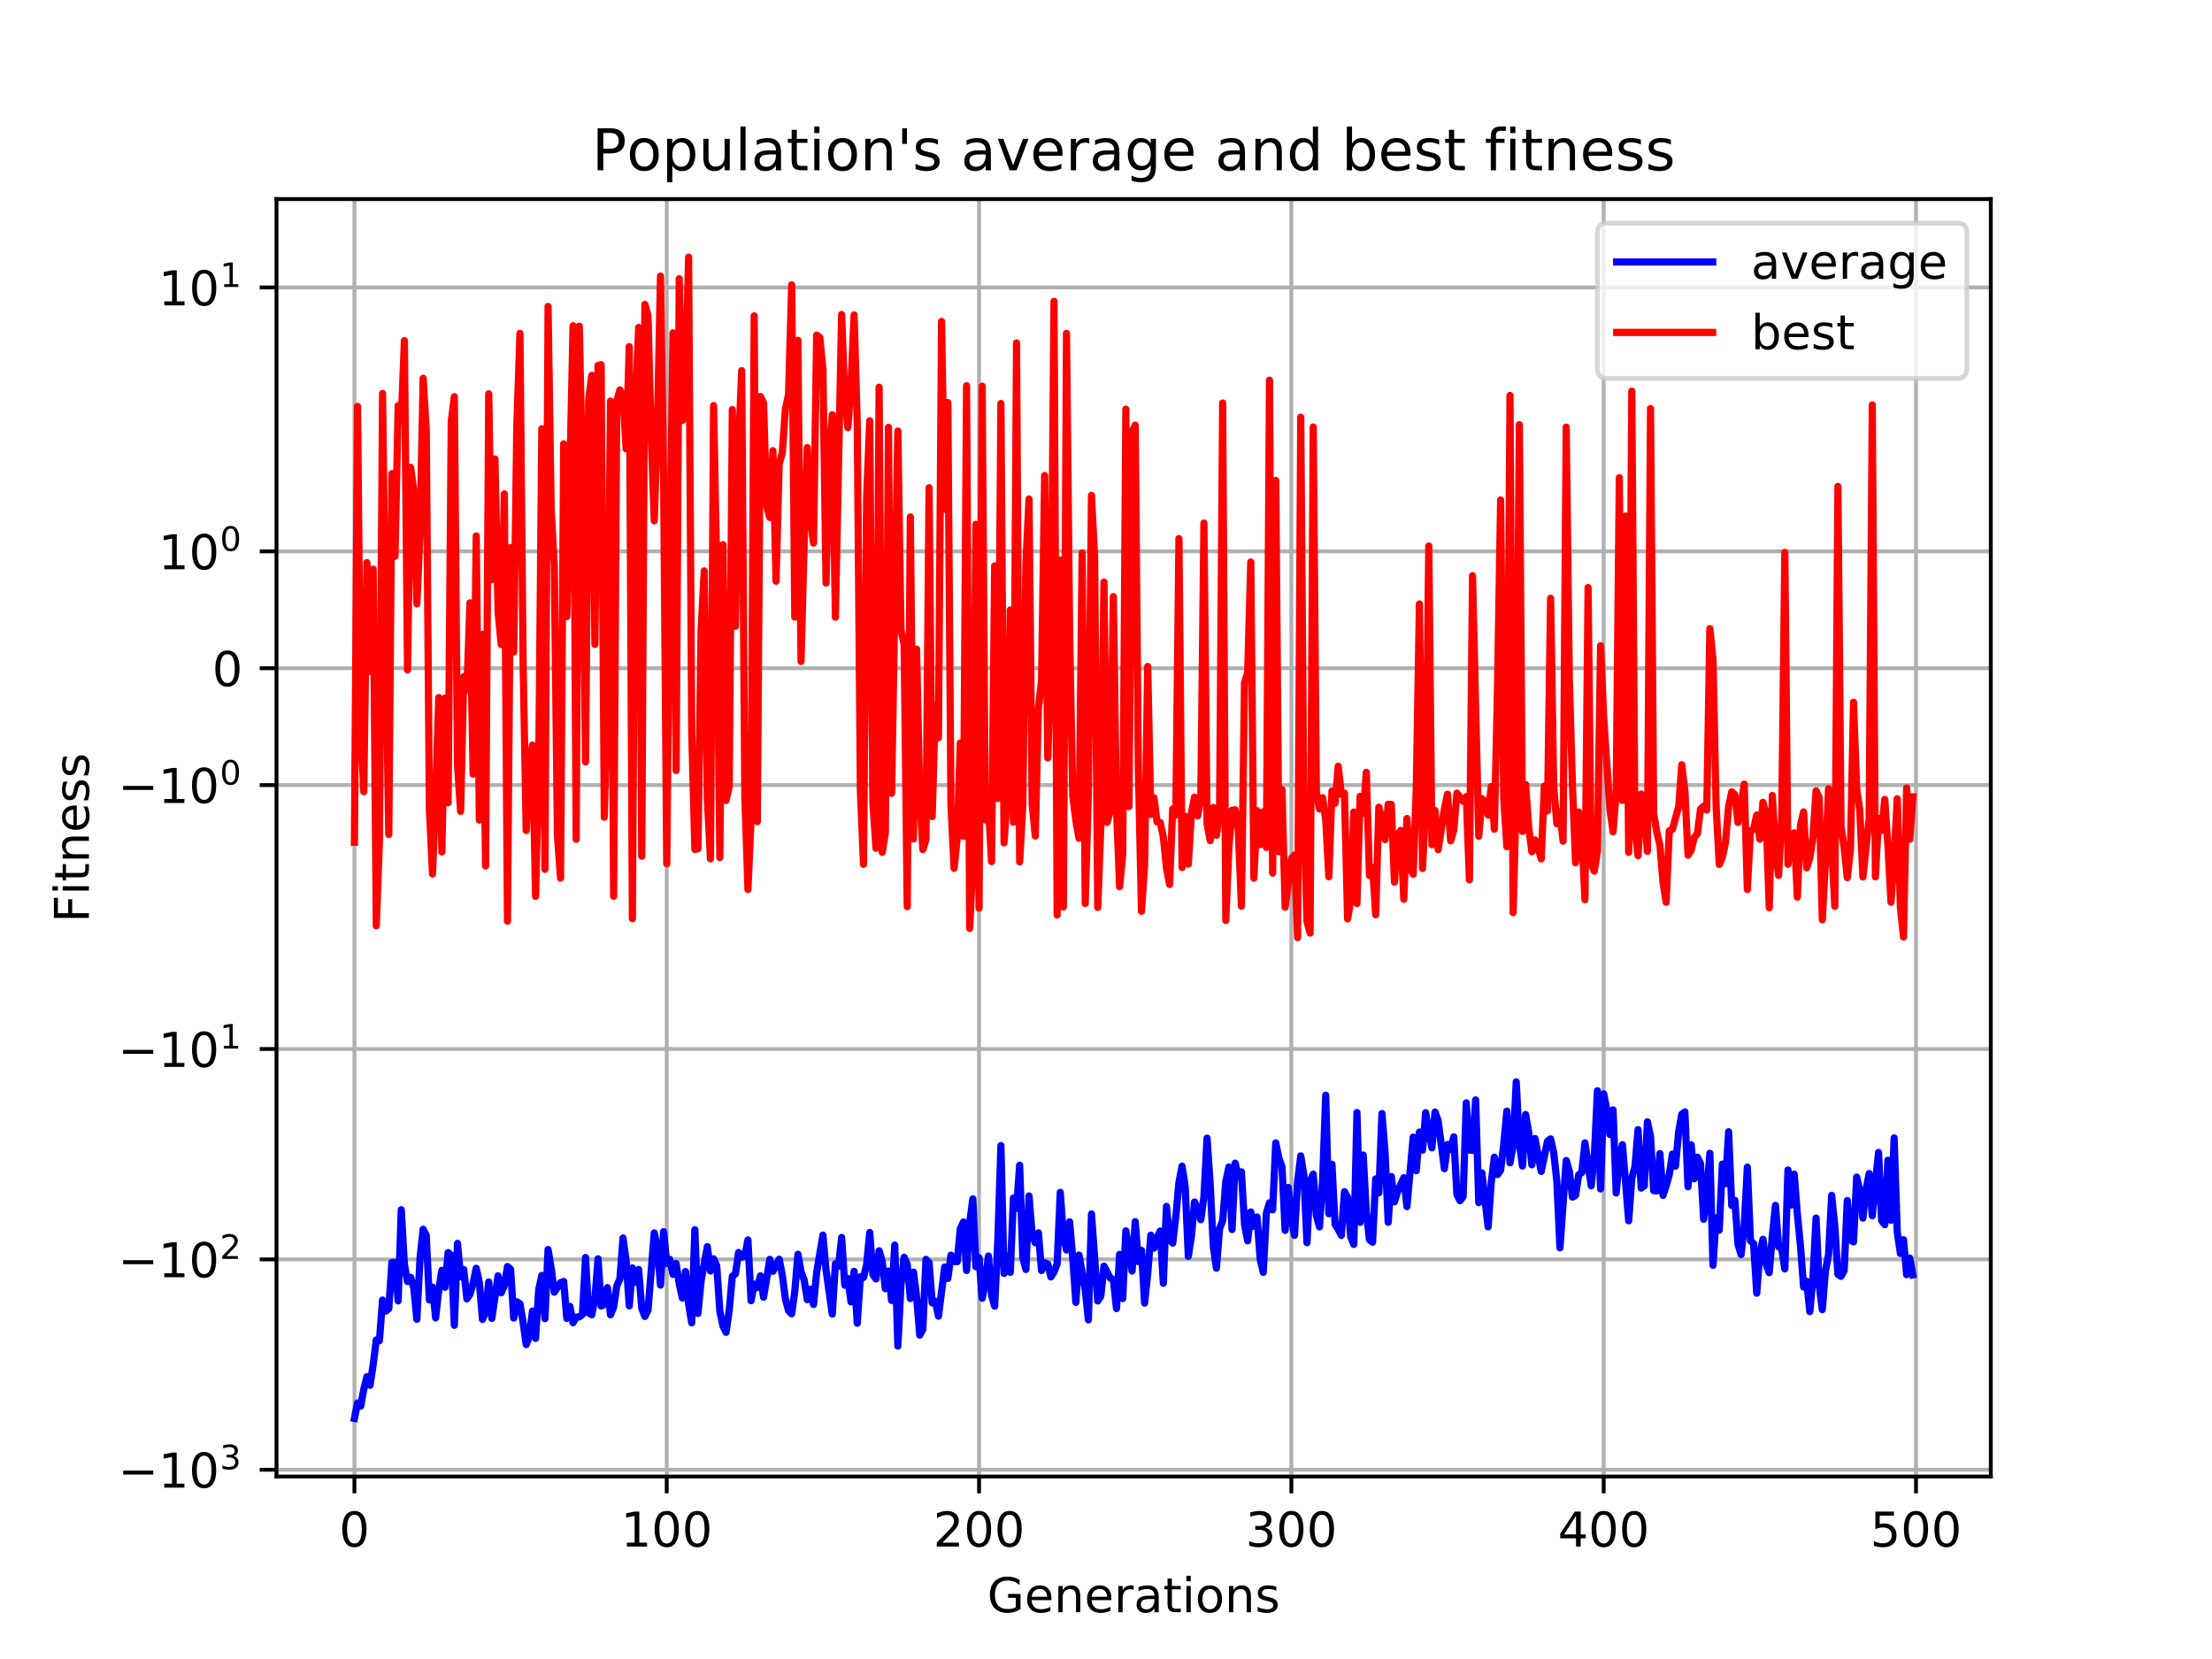 <?xml version="1.0" encoding="utf-8" standalone="no"?>
<!DOCTYPE svg PUBLIC "-//W3C//DTD SVG 1.1//EN"
  "http://www.w3.org/Graphics/SVG/1.1/DTD/svg11.dtd">
<!-- Created with matplotlib (https://matplotlib.org/) -->
<svg height="345.6pt" version="1.1" viewBox="0 0 460.8 345.6" width="460.8pt" xmlns="http://www.w3.org/2000/svg" xmlns:xlink="http://www.w3.org/1999/xlink">
 <defs>
  <style type="text/css">
*{stroke-linecap:butt;stroke-linejoin:round;}
  </style>
 </defs>
 <g id="figure_1">
  <g id="patch_1">
   <path d="M 0 345.6 
L 460.8 345.6 
L 460.8 0 
L 0 0 
z
" style="fill:#ffffff;"/>
  </g>
  <g id="axes_1">
   <g id="patch_2">
    <path d="M 57.6 307.584 
L 414.72 307.584 
L 414.72 41.472 
L 57.6 41.472 
z
" style="fill:#ffffff;"/>
   </g>
   <g id="matplotlib.axis_1">
    <g id="xtick_1">
     <g id="line2d_1">
      <path clip-path="url(#pc131436019)" d="M 73.833 307.584 
L 73.833 41.472 
" style="fill:none;stroke:#b0b0b0;stroke-linecap:square;stroke-width:0.8;"/>
     </g>
     <g id="line2d_2">
      <defs>
       <path d="M 0 0 
L 0 3.5 
" id="m84c92e5917" style="stroke:#000000;stroke-width:0.8;"/>
      </defs>
      <g>
       <use style="stroke:#000000;stroke-width:0.8;" x="73.833" xlink:href="#m84c92e5917" y="307.584"/>
      </g>
     </g>
     <g id="text_1">
      <!-- 0 -->
      <defs>
       <path d="M 31.781 66.406 
Q 24.172 66.406 20.328 58.906 
Q 16.5 51.422 16.5 36.375 
Q 16.5 21.391 20.328 13.891 
Q 24.172 6.391 31.781 6.391 
Q 39.453 6.391 43.281 13.891 
Q 47.125 21.391 47.125 36.375 
Q 47.125 51.422 43.281 58.906 
Q 39.453 66.406 31.781 66.406 
z
M 31.781 74.219 
Q 44.047 74.219 50.516 64.516 
Q 56.984 54.828 56.984 36.375 
Q 56.984 17.969 50.516 8.266 
Q 44.047 -1.422 31.781 -1.422 
Q 19.531 -1.422 13.062 8.266 
Q 6.594 17.969 6.594 36.375 
Q 6.594 54.828 13.062 64.516 
Q 19.531 74.219 31.781 74.219 
z
" id="DejaVuSans-48"/>
      </defs>
      <g transform="translate(70.651 322.182)scale(0.1 -0.1)">
       <use xlink:href="#DejaVuSans-48"/>
      </g>
     </g>
    </g>
    <g id="xtick_2">
     <g id="line2d_3">
      <path clip-path="url(#pc131436019)" d="M 138.894 307.584 
L 138.894 41.472 
" style="fill:none;stroke:#b0b0b0;stroke-linecap:square;stroke-width:0.8;"/>
     </g>
     <g id="line2d_4">
      <g>
       <use style="stroke:#000000;stroke-width:0.8;" x="138.894" xlink:href="#m84c92e5917" y="307.584"/>
      </g>
     </g>
     <g id="text_2">
      <!-- 100 -->
      <defs>
       <path d="M 12.406 8.297 
L 28.516 8.297 
L 28.516 63.922 
L 10.984 60.406 
L 10.984 69.391 
L 28.422 72.906 
L 38.281 72.906 
L 38.281 8.297 
L 54.391 8.297 
L 54.391 0 
L 12.406 0 
z
" id="DejaVuSans-49"/>
      </defs>
      <g transform="translate(129.35 322.182)scale(0.1 -0.1)">
       <use xlink:href="#DejaVuSans-49"/>
       <use x="63.623" xlink:href="#DejaVuSans-48"/>
       <use x="127.246" xlink:href="#DejaVuSans-48"/>
      </g>
     </g>
    </g>
    <g id="xtick_3">
     <g id="line2d_5">
      <path clip-path="url(#pc131436019)" d="M 203.955 307.584 
L 203.955 41.472 
" style="fill:none;stroke:#b0b0b0;stroke-linecap:square;stroke-width:0.8;"/>
     </g>
     <g id="line2d_6">
      <g>
       <use style="stroke:#000000;stroke-width:0.8;" x="203.955" xlink:href="#m84c92e5917" y="307.584"/>
      </g>
     </g>
     <g id="text_3">
      <!-- 200 -->
      <defs>
       <path d="M 19.188 8.297 
L 53.609 8.297 
L 53.609 0 
L 7.328 0 
L 7.328 8.297 
Q 12.938 14.109 22.625 23.891 
Q 32.328 33.688 34.812 36.531 
Q 39.547 41.844 41.422 45.531 
Q 43.312 49.219 43.312 52.781 
Q 43.312 58.594 39.234 62.25 
Q 35.156 65.922 28.609 65.922 
Q 23.969 65.922 18.812 64.312 
Q 13.672 62.703 7.812 59.422 
L 7.812 69.391 
Q 13.766 71.781 18.938 73 
Q 24.125 74.219 28.422 74.219 
Q 39.75 74.219 46.484 68.547 
Q 53.219 62.891 53.219 53.422 
Q 53.219 48.922 51.531 44.891 
Q 49.859 40.875 45.406 35.406 
Q 44.188 33.984 37.641 27.219 
Q 31.109 20.453 19.188 8.297 
z
" id="DejaVuSans-50"/>
      </defs>
      <g transform="translate(194.411 322.182)scale(0.1 -0.1)">
       <use xlink:href="#DejaVuSans-50"/>
       <use x="63.623" xlink:href="#DejaVuSans-48"/>
       <use x="127.246" xlink:href="#DejaVuSans-48"/>
      </g>
     </g>
    </g>
    <g id="xtick_4">
     <g id="line2d_7">
      <path clip-path="url(#pc131436019)" d="M 269.016 307.584 
L 269.016 41.472 
" style="fill:none;stroke:#b0b0b0;stroke-linecap:square;stroke-width:0.8;"/>
     </g>
     <g id="line2d_8">
      <g>
       <use style="stroke:#000000;stroke-width:0.8;" x="269.016" xlink:href="#m84c92e5917" y="307.584"/>
      </g>
     </g>
     <g id="text_4">
      <!-- 300 -->
      <defs>
       <path d="M 40.578 39.312 
Q 47.656 37.797 51.625 33 
Q 55.609 28.219 55.609 21.188 
Q 55.609 10.406 48.188 4.484 
Q 40.766 -1.422 27.094 -1.422 
Q 22.516 -1.422 17.656 -0.516 
Q 12.797 0.391 7.625 2.203 
L 7.625 11.719 
Q 11.719 9.328 16.594 8.109 
Q 21.484 6.891 26.812 6.891 
Q 36.078 6.891 40.938 10.547 
Q 45.797 14.203 45.797 21.188 
Q 45.797 27.641 41.281 31.266 
Q 36.766 34.906 28.719 34.906 
L 20.219 34.906 
L 20.219 43.016 
L 29.109 43.016 
Q 36.375 43.016 40.234 45.922 
Q 44.094 48.828 44.094 54.297 
Q 44.094 59.906 40.109 62.906 
Q 36.141 65.922 28.719 65.922 
Q 24.656 65.922 20.016 65.031 
Q 15.375 64.156 9.812 62.312 
L 9.812 71.094 
Q 15.438 72.656 20.344 73.438 
Q 25.25 74.219 29.594 74.219 
Q 40.828 74.219 47.359 69.109 
Q 53.906 64.016 53.906 55.328 
Q 53.906 49.266 50.438 45.094 
Q 46.969 40.922 40.578 39.312 
z
" id="DejaVuSans-51"/>
      </defs>
      <g transform="translate(259.472 322.182)scale(0.1 -0.1)">
       <use xlink:href="#DejaVuSans-51"/>
       <use x="63.623" xlink:href="#DejaVuSans-48"/>
       <use x="127.246" xlink:href="#DejaVuSans-48"/>
      </g>
     </g>
    </g>
    <g id="xtick_5">
     <g id="line2d_9">
      <path clip-path="url(#pc131436019)" d="M 334.077 307.584 
L 334.077 41.472 
" style="fill:none;stroke:#b0b0b0;stroke-linecap:square;stroke-width:0.8;"/>
     </g>
     <g id="line2d_10">
      <g>
       <use style="stroke:#000000;stroke-width:0.8;" x="334.077" xlink:href="#m84c92e5917" y="307.584"/>
      </g>
     </g>
     <g id="text_5">
      <!-- 400 -->
      <defs>
       <path d="M 37.797 64.312 
L 12.891 25.391 
L 37.797 25.391 
z
M 35.203 72.906 
L 47.609 72.906 
L 47.609 25.391 
L 58.016 25.391 
L 58.016 17.188 
L 47.609 17.188 
L 47.609 0 
L 37.797 0 
L 37.797 17.188 
L 4.891 17.188 
L 4.891 26.703 
z
" id="DejaVuSans-52"/>
      </defs>
      <g transform="translate(324.533 322.182)scale(0.1 -0.1)">
       <use xlink:href="#DejaVuSans-52"/>
       <use x="63.623" xlink:href="#DejaVuSans-48"/>
       <use x="127.246" xlink:href="#DejaVuSans-48"/>
      </g>
     </g>
    </g>
    <g id="xtick_6">
     <g id="line2d_11">
      <path clip-path="url(#pc131436019)" d="M 399.138 307.584 
L 399.138 41.472 
" style="fill:none;stroke:#b0b0b0;stroke-linecap:square;stroke-width:0.8;"/>
     </g>
     <g id="line2d_12">
      <g>
       <use style="stroke:#000000;stroke-width:0.8;" x="399.138" xlink:href="#m84c92e5917" y="307.584"/>
      </g>
     </g>
     <g id="text_6">
      <!-- 500 -->
      <defs>
       <path d="M 10.797 72.906 
L 49.516 72.906 
L 49.516 64.594 
L 19.828 64.594 
L 19.828 46.734 
Q 21.969 47.469 24.109 47.828 
Q 26.266 48.188 28.422 48.188 
Q 40.625 48.188 47.75 41.5 
Q 54.891 34.812 54.891 23.391 
Q 54.891 11.625 47.562 5.094 
Q 40.234 -1.422 26.906 -1.422 
Q 22.312 -1.422 17.547 -0.641 
Q 12.797 0.141 7.719 1.703 
L 7.719 11.625 
Q 12.109 9.234 16.797 8.062 
Q 21.484 6.891 26.703 6.891 
Q 35.156 6.891 40.078 11.328 
Q 45.016 15.766 45.016 23.391 
Q 45.016 31 40.078 35.438 
Q 35.156 39.891 26.703 39.891 
Q 22.75 39.891 18.812 39.016 
Q 14.891 38.141 10.797 36.281 
z
" id="DejaVuSans-53"/>
      </defs>
      <g transform="translate(389.594 322.182)scale(0.1 -0.1)">
       <use xlink:href="#DejaVuSans-53"/>
       <use x="63.623" xlink:href="#DejaVuSans-48"/>
       <use x="127.246" xlink:href="#DejaVuSans-48"/>
      </g>
     </g>
    </g>
    <g id="text_7">
     <!-- Generations -->
     <defs>
      <path d="M 59.516 10.406 
L 59.516 29.984 
L 43.406 29.984 
L 43.406 38.094 
L 69.281 38.094 
L 69.281 6.781 
Q 63.578 2.734 56.688 0.656 
Q 49.812 -1.422 42 -1.422 
Q 24.906 -1.422 15.25 8.562 
Q 5.609 18.562 5.609 36.375 
Q 5.609 54.25 15.25 64.234 
Q 24.906 74.219 42 74.219 
Q 49.125 74.219 55.547 72.453 
Q 61.969 70.703 67.391 67.281 
L 67.391 56.781 
Q 61.922 61.422 55.766 63.766 
Q 49.609 66.109 42.828 66.109 
Q 29.438 66.109 22.719 58.641 
Q 16.016 51.172 16.016 36.375 
Q 16.016 21.625 22.719 14.156 
Q 29.438 6.688 42.828 6.688 
Q 48.047 6.688 52.141 7.594 
Q 56.25 8.5 59.516 10.406 
z
" id="DejaVuSans-71"/>
      <path d="M 56.203 29.594 
L 56.203 25.203 
L 14.891 25.203 
Q 15.484 15.922 20.484 11.062 
Q 25.484 6.203 34.422 6.203 
Q 39.594 6.203 44.453 7.469 
Q 49.312 8.734 54.109 11.281 
L 54.109 2.781 
Q 49.266 0.734 44.188 -0.344 
Q 39.109 -1.422 33.891 -1.422 
Q 20.797 -1.422 13.156 6.188 
Q 5.516 13.812 5.516 26.812 
Q 5.516 40.234 12.766 48.109 
Q 20.016 56 32.328 56 
Q 43.359 56 49.781 48.891 
Q 56.203 41.797 56.203 29.594 
z
M 47.219 32.234 
Q 47.125 39.594 43.094 43.984 
Q 39.062 48.391 32.422 48.391 
Q 24.906 48.391 20.391 44.141 
Q 15.875 39.891 15.188 32.172 
z
" id="DejaVuSans-101"/>
      <path d="M 54.891 33.016 
L 54.891 0 
L 45.906 0 
L 45.906 32.719 
Q 45.906 40.484 42.875 44.328 
Q 39.844 48.188 33.797 48.188 
Q 26.516 48.188 22.312 43.547 
Q 18.109 38.922 18.109 30.906 
L 18.109 0 
L 9.078 0 
L 9.078 54.688 
L 18.109 54.688 
L 18.109 46.188 
Q 21.344 51.125 25.703 53.562 
Q 30.078 56 35.797 56 
Q 45.219 56 50.047 50.172 
Q 54.891 44.344 54.891 33.016 
z
" id="DejaVuSans-110"/>
      <path d="M 41.109 46.297 
Q 39.594 47.172 37.812 47.578 
Q 36.031 48 33.891 48 
Q 26.266 48 22.188 43.047 
Q 18.109 38.094 18.109 28.812 
L 18.109 0 
L 9.078 0 
L 9.078 54.688 
L 18.109 54.688 
L 18.109 46.188 
Q 20.953 51.172 25.484 53.578 
Q 30.031 56 36.531 56 
Q 37.453 56 38.578 55.875 
Q 39.703 55.766 41.062 55.516 
z
" id="DejaVuSans-114"/>
      <path d="M 34.281 27.484 
Q 23.391 27.484 19.188 25 
Q 14.984 22.516 14.984 16.5 
Q 14.984 11.719 18.141 8.906 
Q 21.297 6.109 26.703 6.109 
Q 34.188 6.109 38.703 11.406 
Q 43.219 16.703 43.219 25.484 
L 43.219 27.484 
z
M 52.203 31.203 
L 52.203 0 
L 43.219 0 
L 43.219 8.297 
Q 40.141 3.328 35.547 0.953 
Q 30.953 -1.422 24.312 -1.422 
Q 15.922 -1.422 10.953 3.297 
Q 6 8.016 6 15.922 
Q 6 25.141 12.172 29.828 
Q 18.359 34.516 30.609 34.516 
L 43.219 34.516 
L 43.219 35.406 
Q 43.219 41.609 39.141 45 
Q 35.062 48.391 27.688 48.391 
Q 23 48.391 18.547 47.266 
Q 14.109 46.141 10.016 43.891 
L 10.016 52.203 
Q 14.938 54.109 19.578 55.047 
Q 24.219 56 28.609 56 
Q 40.484 56 46.344 49.844 
Q 52.203 43.703 52.203 31.203 
z
" id="DejaVuSans-97"/>
      <path d="M 18.312 70.219 
L 18.312 54.688 
L 36.812 54.688 
L 36.812 47.703 
L 18.312 47.703 
L 18.312 18.016 
Q 18.312 11.328 20.141 9.422 
Q 21.969 7.516 27.594 7.516 
L 36.812 7.516 
L 36.812 0 
L 27.594 0 
Q 17.188 0 13.234 3.875 
Q 9.281 7.766 9.281 18.016 
L 9.281 47.703 
L 2.688 47.703 
L 2.688 54.688 
L 9.281 54.688 
L 9.281 70.219 
z
" id="DejaVuSans-116"/>
      <path d="M 9.422 54.688 
L 18.406 54.688 
L 18.406 0 
L 9.422 0 
z
M 9.422 75.984 
L 18.406 75.984 
L 18.406 64.594 
L 9.422 64.594 
z
" id="DejaVuSans-105"/>
      <path d="M 30.609 48.391 
Q 23.391 48.391 19.188 42.75 
Q 14.984 37.109 14.984 27.297 
Q 14.984 17.484 19.156 11.844 
Q 23.344 6.203 30.609 6.203 
Q 37.797 6.203 41.984 11.859 
Q 46.188 17.531 46.188 27.297 
Q 46.188 37.016 41.984 42.703 
Q 37.797 48.391 30.609 48.391 
z
M 30.609 56 
Q 42.328 56 49.016 48.375 
Q 55.719 40.766 55.719 27.297 
Q 55.719 13.875 49.016 6.219 
Q 42.328 -1.422 30.609 -1.422 
Q 18.844 -1.422 12.172 6.219 
Q 5.516 13.875 5.516 27.297 
Q 5.516 40.766 12.172 48.375 
Q 18.844 56 30.609 56 
z
" id="DejaVuSans-111"/>
      <path d="M 44.281 53.078 
L 44.281 44.578 
Q 40.484 46.531 36.375 47.5 
Q 32.281 48.484 27.875 48.484 
Q 21.188 48.484 17.844 46.438 
Q 14.5 44.391 14.5 40.281 
Q 14.5 37.156 16.891 35.375 
Q 19.281 33.594 26.516 31.984 
L 29.594 31.297 
Q 39.156 29.25 43.188 25.516 
Q 47.219 21.781 47.219 15.094 
Q 47.219 7.469 41.188 3.016 
Q 35.156 -1.422 24.609 -1.422 
Q 20.219 -1.422 15.453 -0.562 
Q 10.688 0.297 5.422 2 
L 5.422 11.281 
Q 10.406 8.688 15.234 7.391 
Q 20.062 6.109 24.812 6.109 
Q 31.156 6.109 34.562 8.281 
Q 37.984 10.453 37.984 14.406 
Q 37.984 18.062 35.516 20.016 
Q 33.062 21.969 24.703 23.781 
L 21.578 24.516 
Q 13.234 26.266 9.516 29.906 
Q 5.812 33.547 5.812 39.891 
Q 5.812 47.609 11.281 51.797 
Q 16.75 56 26.812 56 
Q 31.781 56 36.172 55.266 
Q 40.578 54.547 44.281 53.078 
z
" id="DejaVuSans-115"/>
     </defs>
     <g transform="translate(205.662 335.861)scale(0.1 -0.1)">
      <use xlink:href="#DejaVuSans-71"/>
      <use x="77.49" xlink:href="#DejaVuSans-101"/>
      <use x="139.014" xlink:href="#DejaVuSans-110"/>
      <use x="202.393" xlink:href="#DejaVuSans-101"/>
      <use x="263.916" xlink:href="#DejaVuSans-114"/>
      <use x="305.029" xlink:href="#DejaVuSans-97"/>
      <use x="366.309" xlink:href="#DejaVuSans-116"/>
      <use x="405.518" xlink:href="#DejaVuSans-105"/>
      <use x="433.301" xlink:href="#DejaVuSans-111"/>
      <use x="494.482" xlink:href="#DejaVuSans-110"/>
      <use x="557.861" xlink:href="#DejaVuSans-115"/>
     </g>
    </g>
   </g>
   <g id="matplotlib.axis_2">
    <g id="ytick_1">
     <g id="line2d_13">
      <path clip-path="url(#pc131436019)" d="M 57.6 306.175 
L 414.72 306.175 
" style="fill:none;stroke:#b0b0b0;stroke-linecap:square;stroke-width:0.8;"/>
     </g>
     <g id="line2d_14">
      <defs>
       <path d="M 0 0 
L -3.5 0 
" id="m93a10f0d0b" style="stroke:#000000;stroke-width:0.8;"/>
      </defs>
      <g>
       <use style="stroke:#000000;stroke-width:0.8;" x="57.6" xlink:href="#m93a10f0d0b" y="306.175"/>
      </g>
     </g>
     <g id="text_8">
      <!-- $\mathdefault{-10^{3}}$ -->
      <defs>
       <path d="M 10.594 35.5 
L 73.188 35.5 
L 73.188 27.203 
L 10.594 27.203 
z
" id="DejaVuSans-8722"/>
      </defs>
      <g transform="translate(24.6 309.974)scale(0.1 -0.1)">
       <use transform="translate(0 0.766)" xlink:href="#DejaVuSans-8722"/>
       <use transform="translate(83.789 0.766)" xlink:href="#DejaVuSans-49"/>
       <use transform="translate(147.412 0.766)" xlink:href="#DejaVuSans-48"/>
       <use transform="translate(211.992 39.047)scale(0.7)" xlink:href="#DejaVuSans-51"/>
      </g>
     </g>
    </g>
    <g id="ytick_2">
     <g id="line2d_15">
      <path clip-path="url(#pc131436019)" d="M 57.6 262.351 
L 414.72 262.351 
" style="fill:none;stroke:#b0b0b0;stroke-linecap:square;stroke-width:0.8;"/>
     </g>
     <g id="line2d_16">
      <g>
       <use style="stroke:#000000;stroke-width:0.8;" x="57.6" xlink:href="#m93a10f0d0b" y="262.351"/>
      </g>
     </g>
     <g id="text_9">
      <!-- $\mathdefault{-10^{2}}$ -->
      <g transform="translate(24.6 266.151)scale(0.1 -0.1)">
       <use transform="translate(0 0.766)" xlink:href="#DejaVuSans-8722"/>
       <use transform="translate(83.789 0.766)" xlink:href="#DejaVuSans-49"/>
       <use transform="translate(147.412 0.766)" xlink:href="#DejaVuSans-48"/>
       <use transform="translate(211.992 39.047)scale(0.7)" xlink:href="#DejaVuSans-50"/>
      </g>
     </g>
    </g>
    <g id="ytick_3">
     <g id="line2d_17">
      <path clip-path="url(#pc131436019)" d="M 57.6 218.528 
L 414.72 218.528 
" style="fill:none;stroke:#b0b0b0;stroke-linecap:square;stroke-width:0.8;"/>
     </g>
     <g id="line2d_18">
      <g>
       <use style="stroke:#000000;stroke-width:0.8;" x="57.6" xlink:href="#m93a10f0d0b" y="218.528"/>
      </g>
     </g>
     <g id="text_10">
      <!-- $\mathdefault{-10^{1}}$ -->
      <g transform="translate(24.6 222.327)scale(0.1 -0.1)">
       <use transform="translate(0 0.684)" xlink:href="#DejaVuSans-8722"/>
       <use transform="translate(83.789 0.684)" xlink:href="#DejaVuSans-49"/>
       <use transform="translate(147.412 0.684)" xlink:href="#DejaVuSans-48"/>
       <use transform="translate(211.992 38.966)scale(0.7)" xlink:href="#DejaVuSans-49"/>
      </g>
     </g>
    </g>
    <g id="ytick_4">
     <g id="line2d_19">
      <path clip-path="url(#pc131436019)" d="M 57.6 163.55 
L 414.72 163.55 
" style="fill:none;stroke:#b0b0b0;stroke-linecap:square;stroke-width:0.8;"/>
     </g>
     <g id="line2d_20">
      <g>
       <use style="stroke:#000000;stroke-width:0.8;" x="57.6" xlink:href="#m93a10f0d0b" y="163.55"/>
      </g>
     </g>
     <g id="text_11">
      <!-- $\mathdefault{-10^{0}}$ -->
      <g transform="translate(24.6 167.35)scale(0.1 -0.1)">
       <use transform="translate(0 0.766)" xlink:href="#DejaVuSans-8722"/>
       <use transform="translate(83.789 0.766)" xlink:href="#DejaVuSans-49"/>
       <use transform="translate(147.412 0.766)" xlink:href="#DejaVuSans-48"/>
       <use transform="translate(211.992 39.047)scale(0.7)" xlink:href="#DejaVuSans-48"/>
      </g>
     </g>
    </g>
    <g id="ytick_5">
     <g id="line2d_21">
      <path clip-path="url(#pc131436019)" d="M 57.6 139.204 
L 414.72 139.204 
" style="fill:none;stroke:#b0b0b0;stroke-linecap:square;stroke-width:0.8;"/>
     </g>
     <g id="line2d_22">
      <g>
       <use style="stroke:#000000;stroke-width:0.8;" x="57.6" xlink:href="#m93a10f0d0b" y="139.204"/>
      </g>
     </g>
     <g id="text_12">
      <!-- $\mathdefault{0}$ -->
      <g transform="translate(44.2 143.003)scale(0.1 -0.1)">
       <use transform="translate(0 0.781)" xlink:href="#DejaVuSans-48"/>
      </g>
     </g>
    </g>
    <g id="ytick_6">
     <g id="line2d_23">
      <path clip-path="url(#pc131436019)" d="M 57.6 114.858 
L 414.72 114.858 
" style="fill:none;stroke:#b0b0b0;stroke-linecap:square;stroke-width:0.8;"/>
     </g>
     <g id="line2d_24">
      <g>
       <use style="stroke:#000000;stroke-width:0.8;" x="57.6" xlink:href="#m93a10f0d0b" y="114.858"/>
      </g>
     </g>
     <g id="text_13">
      <!-- $\mathdefault{10^{0}}$ -->
      <g transform="translate(33 118.657)scale(0.1 -0.1)">
       <use transform="translate(0 0.766)" xlink:href="#DejaVuSans-49"/>
       <use transform="translate(63.623 0.766)" xlink:href="#DejaVuSans-48"/>
       <use transform="translate(128.203 39.047)scale(0.7)" xlink:href="#DejaVuSans-48"/>
      </g>
     </g>
    </g>
    <g id="ytick_7">
     <g id="line2d_25">
      <path clip-path="url(#pc131436019)" d="M 57.6 59.88 
L 414.72 59.88 
" style="fill:none;stroke:#b0b0b0;stroke-linecap:square;stroke-width:0.8;"/>
     </g>
     <g id="line2d_26">
      <g>
       <use style="stroke:#000000;stroke-width:0.8;" x="57.6" xlink:href="#m93a10f0d0b" y="59.88"/>
      </g>
     </g>
     <g id="text_14">
      <!-- $\mathdefault{10^{1}}$ -->
      <g transform="translate(33 63.679)scale(0.1 -0.1)">
       <use transform="translate(0 0.684)" xlink:href="#DejaVuSans-49"/>
       <use transform="translate(63.623 0.684)" xlink:href="#DejaVuSans-48"/>
       <use transform="translate(128.203 38.966)scale(0.7)" xlink:href="#DejaVuSans-49"/>
      </g>
     </g>
    </g>
    <g id="text_15">
     <!-- Fitness -->
     <defs>
      <path d="M 9.812 72.906 
L 51.703 72.906 
L 51.703 64.594 
L 19.672 64.594 
L 19.672 43.109 
L 48.578 43.109 
L 48.578 34.812 
L 19.672 34.812 
L 19.672 0 
L 9.812 0 
z
" id="DejaVuSans-70"/>
     </defs>
     <g transform="translate(18.52 192.202)rotate(-90)scale(0.1 -0.1)">
      <use xlink:href="#DejaVuSans-70"/>
      <use x="57.41" xlink:href="#DejaVuSans-105"/>
      <use x="85.193" xlink:href="#DejaVuSans-116"/>
      <use x="124.402" xlink:href="#DejaVuSans-110"/>
      <use x="187.781" xlink:href="#DejaVuSans-101"/>
      <use x="249.305" xlink:href="#DejaVuSans-115"/>
      <use x="301.404" xlink:href="#DejaVuSans-115"/>
     </g>
    </g>
   </g>
   <g id="line2d_27">
    <path clip-path="url(#pc131436019)" d="M 73.833 295.488 
L 74.483 292.265 
L 75.134 292.925 
L 75.785 289.398 
L 76.435 286.791 
L 77.086 288.579 
L 77.736 284.302 
L 78.387 279.135 
L 79.038 279.285 
L 79.688 270.818 
L 80.339 273.131 
L 80.989 272.624 
L 81.64 263.003 
L 82.291 262.997 
L 82.941 271 
L 83.592 252.01 
L 84.242 263.443 
L 84.893 266.967 
L 85.544 266.089 
L 86.194 268.309 
L 86.845 274.83 
L 87.496 262.158 
L 88.146 256.08 
L 88.797 257.375 
L 89.447 270.807 
L 90.098 268.123 
L 90.749 274.537 
L 91.399 268.722 
L 92.05 264.627 
L 92.7 268.162 
L 93.351 260.938 
L 94.002 261.508 
L 94.652 276.082 
L 95.303 259.021 
L 95.953 265.986 
L 96.604 264.466 
L 97.255 270.574 
L 97.905 269.61 
L 98.556 267.372 
L 99.207 264.202 
L 99.857 267.155 
L 100.508 274.856 
L 101.158 273.304 
L 101.809 267.057 
L 102.46 274.639 
L 103.761 265.762 
L 104.411 269.324 
L 105.062 267.778 
L 105.713 263.843 
L 106.363 264.402 
L 107.014 274.58 
L 107.664 271.179 
L 108.315 271.606 
L 108.966 275.424 
L 109.616 280.097 
L 110.267 278.437 
L 110.918 273.12 
L 111.568 278.818 
L 112.219 268.683 
L 112.869 265.693 
L 113.52 274.708 
L 114.171 260.298 
L 114.821 264.187 
L 115.472 269.182 
L 116.773 267.193 
L 117.424 266.952 
L 118.074 274.648 
L 118.725 272.145 
L 119.375 275.539 
L 120.026 274.391 
L 120.677 274.329 
L 121.327 273.823 
L 121.978 261.963 
L 122.629 273.51 
L 123.279 273.895 
L 123.93 270.475 
L 124.58 262.23 
L 125.231 272.073 
L 125.882 271.771 
L 126.532 268.236 
L 127.183 273.903 
L 127.833 272.318 
L 128.484 267.892 
L 129.135 266.396 
L 129.785 257.887 
L 130.436 262.706 
L 131.086 272.04 
L 131.737 264.125 
L 132.388 267.146 
L 133.038 264.446 
L 133.689 272.563 
L 134.339 274.244 
L 134.99 272.965 
L 136.291 256.837 
L 136.942 259.901 
L 137.593 267.706 
L 138.243 256.581 
L 138.894 263.194 
L 139.544 262.355 
L 140.195 265.477 
L 140.846 263.229 
L 141.496 267.439 
L 142.147 270.402 
L 142.797 264.884 
L 143.448 271.663 
L 144.099 275.578 
L 144.749 256.171 
L 145.4 273.616 
L 146.05 266.804 
L 147.352 259.694 
L 148.002 264.765 
L 148.653 262.233 
L 149.304 263.687 
L 149.954 273.083 
L 150.605 276.241 
L 151.255 277.551 
L 151.906 272.978 
L 152.557 265.88 
L 153.207 265.348 
L 153.858 260.906 
L 154.508 261.883 
L 155.159 261.652 
L 155.81 258.294 
L 156.46 270.955 
L 157.111 267.495 
L 157.761 268.231 
L 158.412 265.785 
L 159.063 270.226 
L 160.364 262.351 
L 161.015 264.835 
L 162.316 262.327 
L 162.966 265.632 
L 163.617 270.625 
L 164.268 273.023 
L 164.918 273.684 
L 165.569 269.054 
L 166.219 261.289 
L 166.87 264.939 
L 167.521 266.668 
L 168.171 270.749 
L 168.822 268.555 
L 169.472 271.75 
L 170.123 265.092 
L 171.424 257.301 
L 172.075 264.537 
L 173.376 273.757 
L 174.027 263.269 
L 174.677 263.763 
L 175.328 257.789 
L 175.979 267.745 
L 176.629 266.308 
L 177.28 271.204 
L 177.93 264.845 
L 178.581 275.655 
L 179.232 265.976 
L 179.882 266.117 
L 180.533 263.388 
L 181.183 256.74 
L 181.834 265.47 
L 182.485 266.431 
L 183.135 260.563 
L 183.786 262.822 
L 184.436 268.45 
L 185.087 264.776 
L 185.738 270.909 
L 186.388 259.366 
L 187.039 280.421 
L 187.69 267.672 
L 188.34 261.918 
L 188.991 263.413 
L 189.641 270.508 
L 190.292 265 
L 190.943 270.142 
L 191.593 278.125 
L 192.244 276.932 
L 192.894 262.356 
L 193.545 263.024 
L 194.196 271.395 
L 194.846 271.085 
L 195.497 274.181 
L 196.798 263.937 
L 197.449 266.322 
L 198.099 261.471 
L 198.75 262.804 
L 199.401 262.841 
L 200.051 255.948 
L 200.702 254.565 
L 201.352 264.666 
L 202.003 254.759 
L 202.654 249.75 
L 203.304 263.883 
L 203.955 262.009 
L 204.605 270.456 
L 205.256 267.097 
L 205.907 261.649 
L 206.557 269.802 
L 207.208 272.108 
L 207.858 258.516 
L 208.509 238.65 
L 209.16 265.278 
L 209.81 261.663 
L 210.461 265.06 
L 211.112 249.567 
L 211.762 251.72 
L 212.413 242.734 
L 213.063 261.976 
L 213.714 264.452 
L 214.365 249.134 
L 215.015 257.161 
L 215.666 258.885 
L 216.316 256.823 
L 216.967 264.678 
L 217.618 263.028 
L 218.268 263.338 
L 218.919 266.006 
L 219.569 264.98 
L 220.22 263.262 
L 220.871 248.383 
L 221.521 257.386 
L 222.172 260.39 
L 222.822 254.533 
L 223.473 262.15 
L 224.124 271.308 
L 224.774 261.458 
L 226.076 268.68 
L 226.726 274.948 
L 227.377 252.885 
L 228.678 271.019 
L 229.329 269.977 
L 229.979 263.751 
L 231.28 266.22 
L 231.931 266.579 
L 232.582 272.598 
L 233.232 261.308 
L 233.883 270.518 
L 234.533 256.417 
L 235.184 260.154 
L 235.835 264.783 
L 236.485 254.5 
L 237.136 262.826 
L 237.787 260.467 
L 238.437 271.455 
L 239.088 265.326 
L 239.738 257.317 
L 240.389 259.997 
L 241.04 257.897 
L 241.69 256.447 
L 242.341 267.317 
L 242.991 251.315 
L 243.642 257.98 
L 244.293 258.965 
L 244.943 253.505 
L 245.594 246.312 
L 246.244 242.932 
L 246.895 247.187 
L 247.546 261.723 
L 248.196 257.457 
L 248.847 250.401 
L 249.498 251.779 
L 250.148 254.085 
L 250.799 249.291 
L 251.449 237.101 
L 252.1 246.629 
L 252.751 259.67 
L 253.401 264.182 
L 254.052 255.983 
L 254.702 254.32 
L 255.353 246.174 
L 256.004 243.101 
L 256.654 256.137 
L 257.305 242.308 
L 257.955 245.075 
L 258.606 244.12 
L 259.257 255.028 
L 259.907 258.487 
L 260.558 252.475 
L 261.208 255.447 
L 261.859 253.522 
L 262.51 262.228 
L 263.16 265.06 
L 263.811 252.692 
L 264.462 250.558 
L 265.112 252.032 
L 265.763 238.083 
L 266.413 241.25 
L 267.064 243.055 
L 267.715 256.305 
L 268.365 247.367 
L 269.016 253.728 
L 269.666 257.34 
L 270.317 246.044 
L 270.968 240.792 
L 271.618 244.746 
L 272.269 258.881 
L 272.919 245.992 
L 273.57 244.598 
L 274.221 253.196 
L 274.871 255.581 
L 275.522 245.794 
L 276.173 228.149 
L 276.823 252.853 
L 277.474 242.535 
L 278.124 255.08 
L 278.775 256.066 
L 279.426 257.359 
L 280.076 248.256 
L 280.727 249.442 
L 281.377 257.715 
L 282.028 259.232 
L 282.679 231.759 
L 283.329 254.643 
L 283.98 240.617 
L 284.63 252.64 
L 285.281 258.254 
L 285.932 258.778 
L 286.582 245.589 
L 287.233 248.506 
L 287.884 231.967 
L 288.534 240.104 
L 289.185 254.631 
L 289.835 245.087 
L 290.486 250.363 
L 291.137 248.244 
L 292.438 245.341 
L 293.088 251.359 
L 294.39 236.885 
L 295.04 243.867 
L 295.691 235.823 
L 296.341 239.589 
L 296.992 231.796 
L 297.643 235.911 
L 298.293 239.113 
L 298.944 231.667 
L 299.595 233.49 
L 300.896 243.459 
L 301.546 238.412 
L 302.197 239.461 
L 302.848 236.821 
L 303.498 248.866 
L 304.149 250.124 
L 304.799 249.232 
L 305.45 229.736 
L 306.101 239.556 
L 306.751 239.64 
L 307.402 229.127 
L 308.052 250.532 
L 308.703 244.332 
L 310.004 255.573 
L 310.655 246.311 
L 311.305 241.065 
L 311.956 244.691 
L 312.607 243.784 
L 313.257 238.335 
L 313.908 231.464 
L 314.559 242.239 
L 315.209 238.635 
L 315.86 225.379 
L 316.51 238.25 
L 317.161 242.902 
L 317.812 232.177 
L 318.462 235.893 
L 319.113 242.647 
L 319.763 237.176 
L 321.065 244.013 
L 322.366 237.738 
L 323.016 237.255 
L 323.667 240.119 
L 324.318 246.063 
L 324.968 259.943 
L 326.27 241.747 
L 326.92 244.004 
L 327.571 249.382 
L 328.221 249.013 
L 328.872 244.723 
L 329.523 244.246 
L 330.173 238.075 
L 331.474 247.035 
L 332.125 240.743 
L 332.776 227.221 
L 333.426 247.67 
L 334.077 227.871 
L 334.727 231.124 
L 335.378 236.342 
L 336.029 231.211 
L 336.679 248.524 
L 337.33 241.349 
L 337.981 238.46 
L 339.282 254.309 
L 339.932 245.412 
L 340.583 243.093 
L 341.234 235.324 
L 341.884 247.496 
L 342.535 247.041 
L 343.185 233.687 
L 343.836 236.708 
L 344.487 248.028 
L 345.137 248.102 
L 345.788 240.31 
L 346.438 249.014 
L 347.089 247.04 
L 347.74 244.682 
L 348.39 240.409 
L 349.041 242.924 
L 349.691 235.78 
L 350.342 232.128 
L 350.993 231.632 
L 351.643 247.225 
L 352.294 238.477 
L 352.945 245.555 
L 353.595 241.061 
L 354.246 242.408 
L 354.896 253.986 
L 355.547 248.622 
L 356.198 240.251 
L 356.848 263.585 
L 357.499 253.684 
L 358.149 256.257 
L 358.8 242.504 
L 359.451 246.594 
L 360.101 235.763 
L 360.752 251.129 
L 361.402 250.067 
L 362.053 259.21 
L 362.704 261.348 
L 363.354 255.335 
L 364.005 243.127 
L 364.656 258.459 
L 365.306 259.072 
L 365.957 269.393 
L 366.607 261.042 
L 367.258 258.176 
L 367.909 263.347 
L 368.559 265.129 
L 369.21 257.413 
L 369.86 251.099 
L 370.511 259.711 
L 371.162 260.102 
L 371.812 264.349 
L 372.463 243.73 
L 373.113 251.033 
L 373.764 244.591 
L 374.415 252.862 
L 375.065 259.453 
L 375.716 268.11 
L 376.367 266.916 
L 377.017 273.231 
L 377.668 266.282 
L 378.318 253.729 
L 378.969 267.763 
L 379.62 272.823 
L 380.27 264.813 
L 380.921 261.365 
L 381.571 249.017 
L 382.222 255.457 
L 382.873 265.452 
L 383.523 265.875 
L 384.174 264.677 
L 384.824 250.101 
L 385.475 258.3 
L 386.126 258.698 
L 386.776 245.211 
L 387.427 247.955 
L 388.078 253.756 
L 388.728 247.792 
L 389.379 244.479 
L 390.029 253.272 
L 391.331 240.074 
L 391.981 254.283 
L 392.632 255.134 
L 393.282 241.705 
L 393.933 254.209 
L 394.584 237.047 
L 395.234 256.65 
L 395.885 261.119 
L 396.535 258.261 
L 397.186 265.539 
L 397.837 262.086 
L 398.487 265.576 
L 398.487 265.576 
" style="fill:none;stroke:#0000ff;stroke-linecap:square;stroke-width:1.5;"/>
   </g>
   <g id="line2d_28">
    <path clip-path="url(#pc131436019)" d="M 73.833 175.449 
L 74.483 84.664 
L 75.134 151.353 
L 75.785 164.919 
L 76.435 117.2 
L 77.086 139.873 
L 77.736 118.557 
L 78.387 192.847 
L 79.038 175.086 
L 79.688 81.97 
L 80.339 132.912 
L 80.989 173.826 
L 81.64 98.662 
L 82.291 115.87 
L 82.941 84.522 
L 83.592 87.357 
L 84.242 70.957 
L 84.893 139.555 
L 85.544 97.355 
L 86.194 102.243 
L 86.845 125.791 
L 87.496 110.775 
L 88.146 78.801 
L 88.797 89.588 
L 89.447 168.514 
L 90.098 182.065 
L 90.749 165.719 
L 91.399 145.311 
L 92.05 177.466 
L 92.7 145.42 
L 93.351 167.225 
L 94.002 87.696 
L 94.652 82.635 
L 95.303 159.36 
L 95.953 169.014 
L 96.604 140.95 
L 97.255 143.71 
L 97.905 125.582 
L 98.556 161.266 
L 99.207 111.649 
L 99.857 170.836 
L 100.508 132.169 
L 101.158 180.392 
L 101.809 82.041 
L 102.46 120.77 
L 103.11 95.618 
L 103.761 127.57 
L 104.411 134.253 
L 105.062 102.892 
L 105.713 191.881 
L 106.363 114.059 
L 107.014 135.823 
L 107.664 88.703 
L 108.315 69.447 
L 108.966 137.704 
L 109.616 172.991 
L 110.267 160.419 
L 110.918 155.224 
L 111.568 186.733 
L 112.219 160.196 
L 112.869 89.309 
L 113.52 181.098 
L 114.171 63.833 
L 114.821 106.268 
L 115.472 117.764 
L 116.122 174.085 
L 116.773 182.921 
L 117.424 92.463 
L 118.074 128.45 
L 119.375 67.855 
L 120.026 174.828 
L 120.677 67.958 
L 121.327 98.397 
L 121.978 158.713 
L 122.629 83.247 
L 123.279 78.195 
L 123.93 134.225 
L 124.58 76.137 
L 125.231 75.969 
L 125.882 170.237 
L 126.532 146.077 
L 127.183 83.561 
L 127.833 186.701 
L 128.484 83.578 
L 129.135 81.222 
L 129.785 82.781 
L 130.436 93.514 
L 131.086 72.2 
L 131.737 191.389 
L 132.388 84.115 
L 133.038 68.211 
L 133.689 178.355 
L 134.339 63.416 
L 134.99 65.678 
L 135.641 90.393 
L 136.291 108.498 
L 136.942 88.935 
L 137.593 57.52 
L 138.243 100.163 
L 138.894 179.93 
L 139.544 115.913 
L 140.195 69.347 
L 140.846 160.514 
L 141.496 58.06 
L 142.147 87.596 
L 142.797 79.653 
L 143.448 53.568 
L 144.099 152.444 
L 144.749 176.953 
L 145.4 176.791 
L 146.05 131.254 
L 146.701 118.927 
L 147.352 166.408 
L 148.002 178.915 
L 148.653 84.488 
L 149.304 118.267 
L 149.954 178.643 
L 150.605 113.452 
L 151.255 166.753 
L 151.906 163.819 
L 152.557 85.315 
L 153.207 130.465 
L 153.858 93.036 
L 154.508 77.204 
L 155.159 165.885 
L 155.81 185.302 
L 156.46 170.547 
L 157.111 65.811 
L 157.761 171.155 
L 158.412 82.586 
L 159.063 83.919 
L 159.713 105.342 
L 160.364 107.794 
L 161.015 93.886 
L 161.665 121.073 
L 162.316 96.657 
L 162.966 94.352 
L 163.617 85.133 
L 164.268 82.176 
L 164.918 59.34 
L 165.569 128.564 
L 166.219 70.894 
L 166.87 137.791 
L 167.521 113.131 
L 168.171 93.229 
L 168.822 108.009 
L 169.472 113.132 
L 170.123 69.805 
L 170.774 70.276 
L 171.424 76.858 
L 172.075 121.448 
L 172.725 94.489 
L 173.376 86.41 
L 174.027 128.572 
L 175.328 65.502 
L 175.979 82.795 
L 176.629 89.076 
L 177.28 80.069 
L 177.93 65.606 
L 178.581 88.309 
L 179.232 164.642 
L 179.882 180.049 
L 180.533 103.68 
L 181.183 87.651 
L 181.834 167.288 
L 182.485 176.697 
L 183.135 80.673 
L 183.786 177.551 
L 184.436 173.488 
L 185.087 89.015 
L 185.738 165.258 
L 187.039 89.802 
L 187.69 131.191 
L 188.34 134.218 
L 188.991 188.874 
L 189.641 107.679 
L 190.292 174.766 
L 190.943 135.217 
L 191.593 165.419 
L 192.244 176.988 
L 192.894 174.829 
L 193.545 101.602 
L 194.196 170.114 
L 194.846 146.864 
L 195.497 153.684 
L 196.147 66.968 
L 196.798 106.087 
L 197.449 83.864 
L 198.099 167.692 
L 198.75 180.882 
L 199.401 174.666 
L 200.051 154.769 
L 200.702 174.212 
L 201.352 80.358 
L 202.003 193.416 
L 202.654 179.526 
L 203.304 109.224 
L 203.955 189.189 
L 204.605 80.445 
L 205.256 170.805 
L 205.907 167.768 
L 206.557 179.472 
L 207.208 117.885 
L 207.858 166.343 
L 208.509 84.062 
L 209.16 175.577 
L 209.81 165.945 
L 210.461 127.068 
L 211.112 171.298 
L 211.762 71.426 
L 212.413 179.545 
L 213.063 167.865 
L 213.714 117.313 
L 214.365 103.956 
L 215.015 167.57 
L 215.666 174.152 
L 216.316 147.606 
L 216.967 141.82 
L 217.618 99.061 
L 218.268 157.89 
L 218.919 138.146 
L 219.569 62.769 
L 220.22 190.607 
L 220.871 116.65 
L 221.521 188.935 
L 222.172 69.455 
L 222.822 131.782 
L 223.473 165.794 
L 224.124 170.959 
L 224.774 174.634 
L 225.425 115.176 
L 226.076 188.203 
L 226.726 164.923 
L 227.377 103.199 
L 228.027 115.949 
L 228.678 189.034 
L 229.329 172.044 
L 229.979 121.249 
L 230.63 171.322 
L 231.28 168.926 
L 231.931 124.289 
L 232.582 168.478 
L 233.232 184.703 
L 233.883 178.048 
L 234.533 85.246 
L 235.184 168.04 
L 235.835 90.044 
L 236.485 88.564 
L 237.136 160.023 
L 237.787 189.83 
L 238.437 180.292 
L 239.088 138.831 
L 239.738 169.675 
L 240.389 166.199 
L 241.04 171.234 
L 241.69 171.35 
L 242.341 174.336 
L 242.991 180.774 
L 243.642 184.242 
L 244.293 168.504 
L 244.943 169.795 
L 245.594 112.195 
L 246.244 180.72 
L 246.895 170.043 
L 247.546 180.014 
L 248.196 169.315 
L 248.847 166.053 
L 249.498 169.957 
L 250.148 166.477 
L 250.799 108.961 
L 251.449 171.632 
L 252.1 175.114 
L 252.751 168.22 
L 253.401 174.004 
L 254.052 169.32 
L 254.702 83.955 
L 255.353 191.749 
L 256.004 176.511 
L 256.654 168.789 
L 257.305 168.695 
L 257.955 172.827 
L 258.606 188.781 
L 259.257 142.163 
L 259.907 140.213 
L 260.558 117.076 
L 261.208 182.936 
L 261.859 168.869 
L 262.51 175.964 
L 263.16 169.094 
L 263.811 176.534 
L 264.462 79.196 
L 265.112 181.869 
L 265.763 100.076 
L 266.413 177.433 
L 267.064 164.478 
L 267.715 188.982 
L 269.016 178.82 
L 269.666 178.119 
L 270.317 195.316 
L 270.968 86.918 
L 271.618 169.373 
L 272.269 191.947 
L 272.919 194.374 
L 273.57 88.941 
L 274.221 164.977 
L 274.871 168.54 
L 275.522 166.185 
L 276.173 170.852 
L 276.823 182.636 
L 277.474 164.766 
L 278.124 167.342 
L 278.775 159.614 
L 279.426 165.485 
L 280.076 165.227 
L 280.727 191.418 
L 281.377 187.596 
L 282.028 169.156 
L 282.679 188.218 
L 283.329 165.902 
L 283.98 169.434 
L 284.63 160.891 
L 285.281 182.378 
L 285.932 180.698 
L 286.582 190.552 
L 287.233 168.158 
L 287.884 170.648 
L 288.534 174.902 
L 289.185 167.555 
L 289.835 167.578 
L 290.486 183.753 
L 291.137 174.036 
L 291.787 172.987 
L 292.438 187.334 
L 293.088 170.504 
L 293.739 180.738 
L 294.39 182.126 
L 295.04 164.043 
L 295.691 125.812 
L 296.341 180.911 
L 296.992 167.403 
L 297.643 113.755 
L 298.293 175.98 
L 298.944 168.808 
L 299.595 176.991 
L 300.896 168.485 
L 301.546 165.443 
L 302.197 175.156 
L 302.848 172.956 
L 303.498 165.225 
L 304.799 166.91 
L 305.45 165.96 
L 306.101 183.267 
L 306.751 119.927 
L 308.052 174.204 
L 308.703 166.374 
L 309.354 166.949 
L 310.004 169.797 
L 310.655 163.841 
L 311.305 172.734 
L 311.956 143.234 
L 312.607 104.148 
L 313.257 166.372 
L 313.908 176.391 
L 314.559 82.394 
L 315.209 190.118 
L 315.86 166.119 
L 316.51 88.474 
L 317.161 173.204 
L 317.812 163.422 
L 318.462 172.397 
L 319.113 177.436 
L 319.763 174.973 
L 320.414 176.771 
L 321.065 178.914 
L 321.715 163.754 
L 322.366 168.911 
L 323.016 124.636 
L 323.667 163.932 
L 324.318 171.599 
L 324.968 169.115 
L 325.619 175.222 
L 326.27 88.978 
L 326.92 141.529 
L 327.571 163.592 
L 328.221 179.725 
L 328.872 169.16 
L 329.523 174.086 
L 330.173 187.411 
L 330.824 122.397 
L 331.474 180.007 
L 332.125 181.467 
L 332.776 177.259 
L 333.426 134.515 
L 334.077 149.486 
L 335.378 168.622 
L 336.029 173.271 
L 336.679 165.084 
L 337.33 99.506 
L 337.981 166.72 
L 338.631 107.498 
L 339.282 177.551 
L 339.932 81.474 
L 340.583 172.804 
L 341.234 178.245 
L 341.884 165.409 
L 342.535 169.585 
L 343.185 177.358 
L 343.836 85.113 
L 344.487 169.421 
L 345.137 173.328 
L 345.788 176.048 
L 346.438 183.839 
L 347.089 187.95 
L 347.74 173.082 
L 348.39 172.768 
L 349.691 168.059 
L 350.342 159.315 
L 350.993 164.763 
L 351.643 178.143 
L 352.294 177.142 
L 352.945 174.457 
L 353.595 173.688 
L 354.246 168.562 
L 354.896 167.934 
L 355.547 168.746 
L 356.198 130.944 
L 356.848 137.409 
L 357.499 167.946 
L 358.149 180.081 
L 358.8 178.656 
L 359.451 175.432 
L 360.101 167.99 
L 360.752 164.947 
L 361.402 165.55 
L 362.053 171.336 
L 362.704 167.738 
L 363.354 163.355 
L 364.005 185.287 
L 364.656 173.088 
L 365.306 172.745 
L 365.957 169.796 
L 366.607 174.832 
L 367.258 167.136 
L 367.909 169.678 
L 368.559 189.102 
L 369.21 165.712 
L 369.86 176.774 
L 370.511 182.36 
L 371.162 170.32 
L 371.812 115.065 
L 372.463 180.035 
L 373.113 174.629 
L 373.764 173.514 
L 374.415 186.884 
L 375.065 171.92 
L 375.716 169.133 
L 376.367 180.784 
L 377.017 178.706 
L 377.668 174.367 
L 378.318 164.749 
L 378.969 166.176 
L 379.62 191.611 
L 380.27 179.578 
L 380.921 164.301 
L 382.222 188.81 
L 382.873 101.326 
L 383.523 172.173 
L 384.174 176.666 
L 384.824 182.841 
L 385.475 177.08 
L 386.126 146.288 
L 386.776 164.349 
L 387.427 168.731 
L 388.078 182.689 
L 389.379 170.572 
L 390.029 84.353 
L 390.68 182.653 
L 391.331 170.502 
L 391.981 172.99 
L 392.632 166.529 
L 393.282 176.132 
L 393.933 187.951 
L 394.584 178.392 
L 395.234 166.389 
L 395.885 188.994 
L 396.535 195.194 
L 397.186 164.166 
L 397.837 174.83 
L 398.487 165.995 
L 398.487 165.995 
" style="fill:none;stroke:#ff0000;stroke-linecap:square;stroke-width:1.5;"/>
   </g>
   <g id="patch_3">
    <path d="M 57.6 307.584 
L 57.6 41.472 
" style="fill:none;stroke:#000000;stroke-linecap:square;stroke-linejoin:miter;stroke-width:0.8;"/>
   </g>
   <g id="patch_4">
    <path d="M 414.72 307.584 
L 414.72 41.472 
" style="fill:none;stroke:#000000;stroke-linecap:square;stroke-linejoin:miter;stroke-width:0.8;"/>
   </g>
   <g id="patch_5">
    <path d="M 57.6 307.584 
L 414.72 307.584 
" style="fill:none;stroke:#000000;stroke-linecap:square;stroke-linejoin:miter;stroke-width:0.8;"/>
   </g>
   <g id="patch_6">
    <path d="M 57.6 41.472 
L 414.72 41.472 
" style="fill:none;stroke:#000000;stroke-linecap:square;stroke-linejoin:miter;stroke-width:0.8;"/>
   </g>
   <g id="text_16">
    <!-- Population's average and best fitness -->
    <defs>
     <path d="M 19.672 64.797 
L 19.672 37.406 
L 32.078 37.406 
Q 38.969 37.406 42.719 40.969 
Q 46.484 44.531 46.484 51.125 
Q 46.484 57.672 42.719 61.234 
Q 38.969 64.797 32.078 64.797 
z
M 9.812 72.906 
L 32.078 72.906 
Q 44.344 72.906 50.609 67.359 
Q 56.891 61.812 56.891 51.125 
Q 56.891 40.328 50.609 34.812 
Q 44.344 29.297 32.078 29.297 
L 19.672 29.297 
L 19.672 0 
L 9.812 0 
z
" id="DejaVuSans-80"/>
     <path d="M 18.109 8.203 
L 18.109 -20.797 
L 9.078 -20.797 
L 9.078 54.688 
L 18.109 54.688 
L 18.109 46.391 
Q 20.953 51.266 25.266 53.625 
Q 29.594 56 35.594 56 
Q 45.562 56 51.781 48.094 
Q 58.016 40.188 58.016 27.297 
Q 58.016 14.406 51.781 6.484 
Q 45.562 -1.422 35.594 -1.422 
Q 29.594 -1.422 25.266 0.953 
Q 20.953 3.328 18.109 8.203 
z
M 48.688 27.297 
Q 48.688 37.203 44.609 42.844 
Q 40.531 48.484 33.406 48.484 
Q 26.266 48.484 22.188 42.844 
Q 18.109 37.203 18.109 27.297 
Q 18.109 17.391 22.188 11.75 
Q 26.266 6.109 33.406 6.109 
Q 40.531 6.109 44.609 11.75 
Q 48.688 17.391 48.688 27.297 
z
" id="DejaVuSans-112"/>
     <path d="M 8.5 21.578 
L 8.5 54.688 
L 17.484 54.688 
L 17.484 21.922 
Q 17.484 14.156 20.5 10.266 
Q 23.531 6.391 29.594 6.391 
Q 36.859 6.391 41.078 11.031 
Q 45.312 15.672 45.312 23.688 
L 45.312 54.688 
L 54.297 54.688 
L 54.297 0 
L 45.312 0 
L 45.312 8.406 
Q 42.047 3.422 37.719 1 
Q 33.406 -1.422 27.688 -1.422 
Q 18.266 -1.422 13.375 4.438 
Q 8.5 10.297 8.5 21.578 
z
M 31.109 56 
z
" id="DejaVuSans-117"/>
     <path d="M 9.422 75.984 
L 18.406 75.984 
L 18.406 0 
L 9.422 0 
z
" id="DejaVuSans-108"/>
     <path d="M 17.922 72.906 
L 17.922 45.797 
L 9.625 45.797 
L 9.625 72.906 
z
" id="DejaVuSans-39"/>
     <path id="DejaVuSans-32"/>
     <path d="M 2.984 54.688 
L 12.5 54.688 
L 29.594 8.797 
L 46.688 54.688 
L 56.203 54.688 
L 35.688 0 
L 23.484 0 
z
" id="DejaVuSans-118"/>
     <path d="M 45.406 27.984 
Q 45.406 37.75 41.375 43.109 
Q 37.359 48.484 30.078 48.484 
Q 22.859 48.484 18.828 43.109 
Q 14.797 37.75 14.797 27.984 
Q 14.797 18.266 18.828 12.891 
Q 22.859 7.516 30.078 7.516 
Q 37.359 7.516 41.375 12.891 
Q 45.406 18.266 45.406 27.984 
z
M 54.391 6.781 
Q 54.391 -7.172 48.188 -13.984 
Q 42 -20.797 29.203 -20.797 
Q 24.469 -20.797 20.266 -20.094 
Q 16.062 -19.391 12.109 -17.922 
L 12.109 -9.188 
Q 16.062 -11.328 19.922 -12.344 
Q 23.781 -13.375 27.781 -13.375 
Q 36.625 -13.375 41.016 -8.766 
Q 45.406 -4.156 45.406 5.172 
L 45.406 9.625 
Q 42.625 4.781 38.281 2.391 
Q 33.938 0 27.875 0 
Q 17.828 0 11.672 7.656 
Q 5.516 15.328 5.516 27.984 
Q 5.516 40.672 11.672 48.328 
Q 17.828 56 27.875 56 
Q 33.938 56 38.281 53.609 
Q 42.625 51.219 45.406 46.391 
L 45.406 54.688 
L 54.391 54.688 
z
" id="DejaVuSans-103"/>
     <path d="M 45.406 46.391 
L 45.406 75.984 
L 54.391 75.984 
L 54.391 0 
L 45.406 0 
L 45.406 8.203 
Q 42.578 3.328 38.25 0.953 
Q 33.938 -1.422 27.875 -1.422 
Q 17.969 -1.422 11.734 6.484 
Q 5.516 14.406 5.516 27.297 
Q 5.516 40.188 11.734 48.094 
Q 17.969 56 27.875 56 
Q 33.938 56 38.25 53.625 
Q 42.578 51.266 45.406 46.391 
z
M 14.797 27.297 
Q 14.797 17.391 18.875 11.75 
Q 22.953 6.109 30.078 6.109 
Q 37.203 6.109 41.297 11.75 
Q 45.406 17.391 45.406 27.297 
Q 45.406 37.203 41.297 42.844 
Q 37.203 48.484 30.078 48.484 
Q 22.953 48.484 18.875 42.844 
Q 14.797 37.203 14.797 27.297 
z
" id="DejaVuSans-100"/>
     <path d="M 48.688 27.297 
Q 48.688 37.203 44.609 42.844 
Q 40.531 48.484 33.406 48.484 
Q 26.266 48.484 22.188 42.844 
Q 18.109 37.203 18.109 27.297 
Q 18.109 17.391 22.188 11.75 
Q 26.266 6.109 33.406 6.109 
Q 40.531 6.109 44.609 11.75 
Q 48.688 17.391 48.688 27.297 
z
M 18.109 46.391 
Q 20.953 51.266 25.266 53.625 
Q 29.594 56 35.594 56 
Q 45.562 56 51.781 48.094 
Q 58.016 40.188 58.016 27.297 
Q 58.016 14.406 51.781 6.484 
Q 45.562 -1.422 35.594 -1.422 
Q 29.594 -1.422 25.266 0.953 
Q 20.953 3.328 18.109 8.203 
L 18.109 0 
L 9.078 0 
L 9.078 75.984 
L 18.109 75.984 
z
" id="DejaVuSans-98"/>
     <path d="M 37.109 75.984 
L 37.109 68.5 
L 28.516 68.5 
Q 23.688 68.5 21.797 66.547 
Q 19.922 64.594 19.922 59.516 
L 19.922 54.688 
L 34.719 54.688 
L 34.719 47.703 
L 19.922 47.703 
L 19.922 0 
L 10.891 0 
L 10.891 47.703 
L 2.297 47.703 
L 2.297 54.688 
L 10.891 54.688 
L 10.891 58.5 
Q 10.891 67.625 15.141 71.797 
Q 19.391 75.984 28.609 75.984 
z
" id="DejaVuSans-102"/>
    </defs>
    <g transform="translate(123.315 35.472)scale(0.12 -0.12)">
     <use xlink:href="#DejaVuSans-80"/>
     <use x="60.256" xlink:href="#DejaVuSans-111"/>
     <use x="121.438" xlink:href="#DejaVuSans-112"/>
     <use x="184.914" xlink:href="#DejaVuSans-117"/>
     <use x="248.293" xlink:href="#DejaVuSans-108"/>
     <use x="276.076" xlink:href="#DejaVuSans-97"/>
     <use x="337.355" xlink:href="#DejaVuSans-116"/>
     <use x="376.564" xlink:href="#DejaVuSans-105"/>
     <use x="404.348" xlink:href="#DejaVuSans-111"/>
     <use x="465.529" xlink:href="#DejaVuSans-110"/>
     <use x="528.908" xlink:href="#DejaVuSans-39"/>
     <use x="556.398" xlink:href="#DejaVuSans-115"/>
     <use x="608.498" xlink:href="#DejaVuSans-32"/>
     <use x="640.285" xlink:href="#DejaVuSans-97"/>
     <use x="701.564" xlink:href="#DejaVuSans-118"/>
     <use x="760.744" xlink:href="#DejaVuSans-101"/>
     <use x="822.268" xlink:href="#DejaVuSans-114"/>
     <use x="863.381" xlink:href="#DejaVuSans-97"/>
     <use x="924.66" xlink:href="#DejaVuSans-103"/>
     <use x="988.137" xlink:href="#DejaVuSans-101"/>
     <use x="1049.66" xlink:href="#DejaVuSans-32"/>
     <use x="1081.447" xlink:href="#DejaVuSans-97"/>
     <use x="1142.727" xlink:href="#DejaVuSans-110"/>
     <use x="1206.105" xlink:href="#DejaVuSans-100"/>
     <use x="1269.582" xlink:href="#DejaVuSans-32"/>
     <use x="1301.369" xlink:href="#DejaVuSans-98"/>
     <use x="1364.846" xlink:href="#DejaVuSans-101"/>
     <use x="1426.369" xlink:href="#DejaVuSans-115"/>
     <use x="1478.469" xlink:href="#DejaVuSans-116"/>
     <use x="1517.678" xlink:href="#DejaVuSans-32"/>
     <use x="1549.465" xlink:href="#DejaVuSans-102"/>
     <use x="1584.67" xlink:href="#DejaVuSans-105"/>
     <use x="1612.453" xlink:href="#DejaVuSans-116"/>
     <use x="1651.662" xlink:href="#DejaVuSans-110"/>
     <use x="1715.041" xlink:href="#DejaVuSans-101"/>
     <use x="1776.564" xlink:href="#DejaVuSans-115"/>
     <use x="1828.664" xlink:href="#DejaVuSans-115"/>
    </g>
   </g>
   <g id="legend_1">
    <g id="patch_7">
     <path d="M 334.779 78.828 
L 407.72 78.828 
Q 409.72 78.828 409.72 76.828 
L 409.72 48.472 
Q 409.72 46.472 407.72 46.472 
L 334.779 46.472 
Q 332.779 46.472 332.779 48.472 
L 332.779 76.828 
Q 332.779 78.828 334.779 78.828 
z
" style="fill:#ffffff;opacity:0.8;stroke:#cccccc;stroke-linejoin:miter;"/>
    </g>
    <g id="line2d_29">
     <path d="M 336.779 54.57 
L 356.779 54.57 
" style="fill:none;stroke:#0000ff;stroke-linecap:square;stroke-width:1.5;"/>
    </g>
    <g id="line2d_30"/>
    <g id="text_17">
     <!-- average -->
     <g transform="translate(364.779 58.07)scale(0.1 -0.1)">
      <use xlink:href="#DejaVuSans-97"/>
      <use x="61.279" xlink:href="#DejaVuSans-118"/>
      <use x="120.459" xlink:href="#DejaVuSans-101"/>
      <use x="181.982" xlink:href="#DejaVuSans-114"/>
      <use x="223.096" xlink:href="#DejaVuSans-97"/>
      <use x="284.375" xlink:href="#DejaVuSans-103"/>
      <use x="347.852" xlink:href="#DejaVuSans-101"/>
     </g>
    </g>
    <g id="line2d_31">
     <path d="M 336.779 69.249 
L 356.779 69.249 
" style="fill:none;stroke:#ff0000;stroke-linecap:square;stroke-width:1.5;"/>
    </g>
    <g id="line2d_32"/>
    <g id="text_18">
     <!-- best -->
     <g transform="translate(364.779 72.749)scale(0.1 -0.1)">
      <use xlink:href="#DejaVuSans-98"/>
      <use x="63.477" xlink:href="#DejaVuSans-101"/>
      <use x="125" xlink:href="#DejaVuSans-115"/>
      <use x="177.1" xlink:href="#DejaVuSans-116"/>
     </g>
    </g>
   </g>
  </g>
 </g>
 <defs>
  <clipPath id="pc131436019">
   <rect height="266.112" width="357.12" x="57.6" y="41.472"/>
  </clipPath>
 </defs>
</svg>
